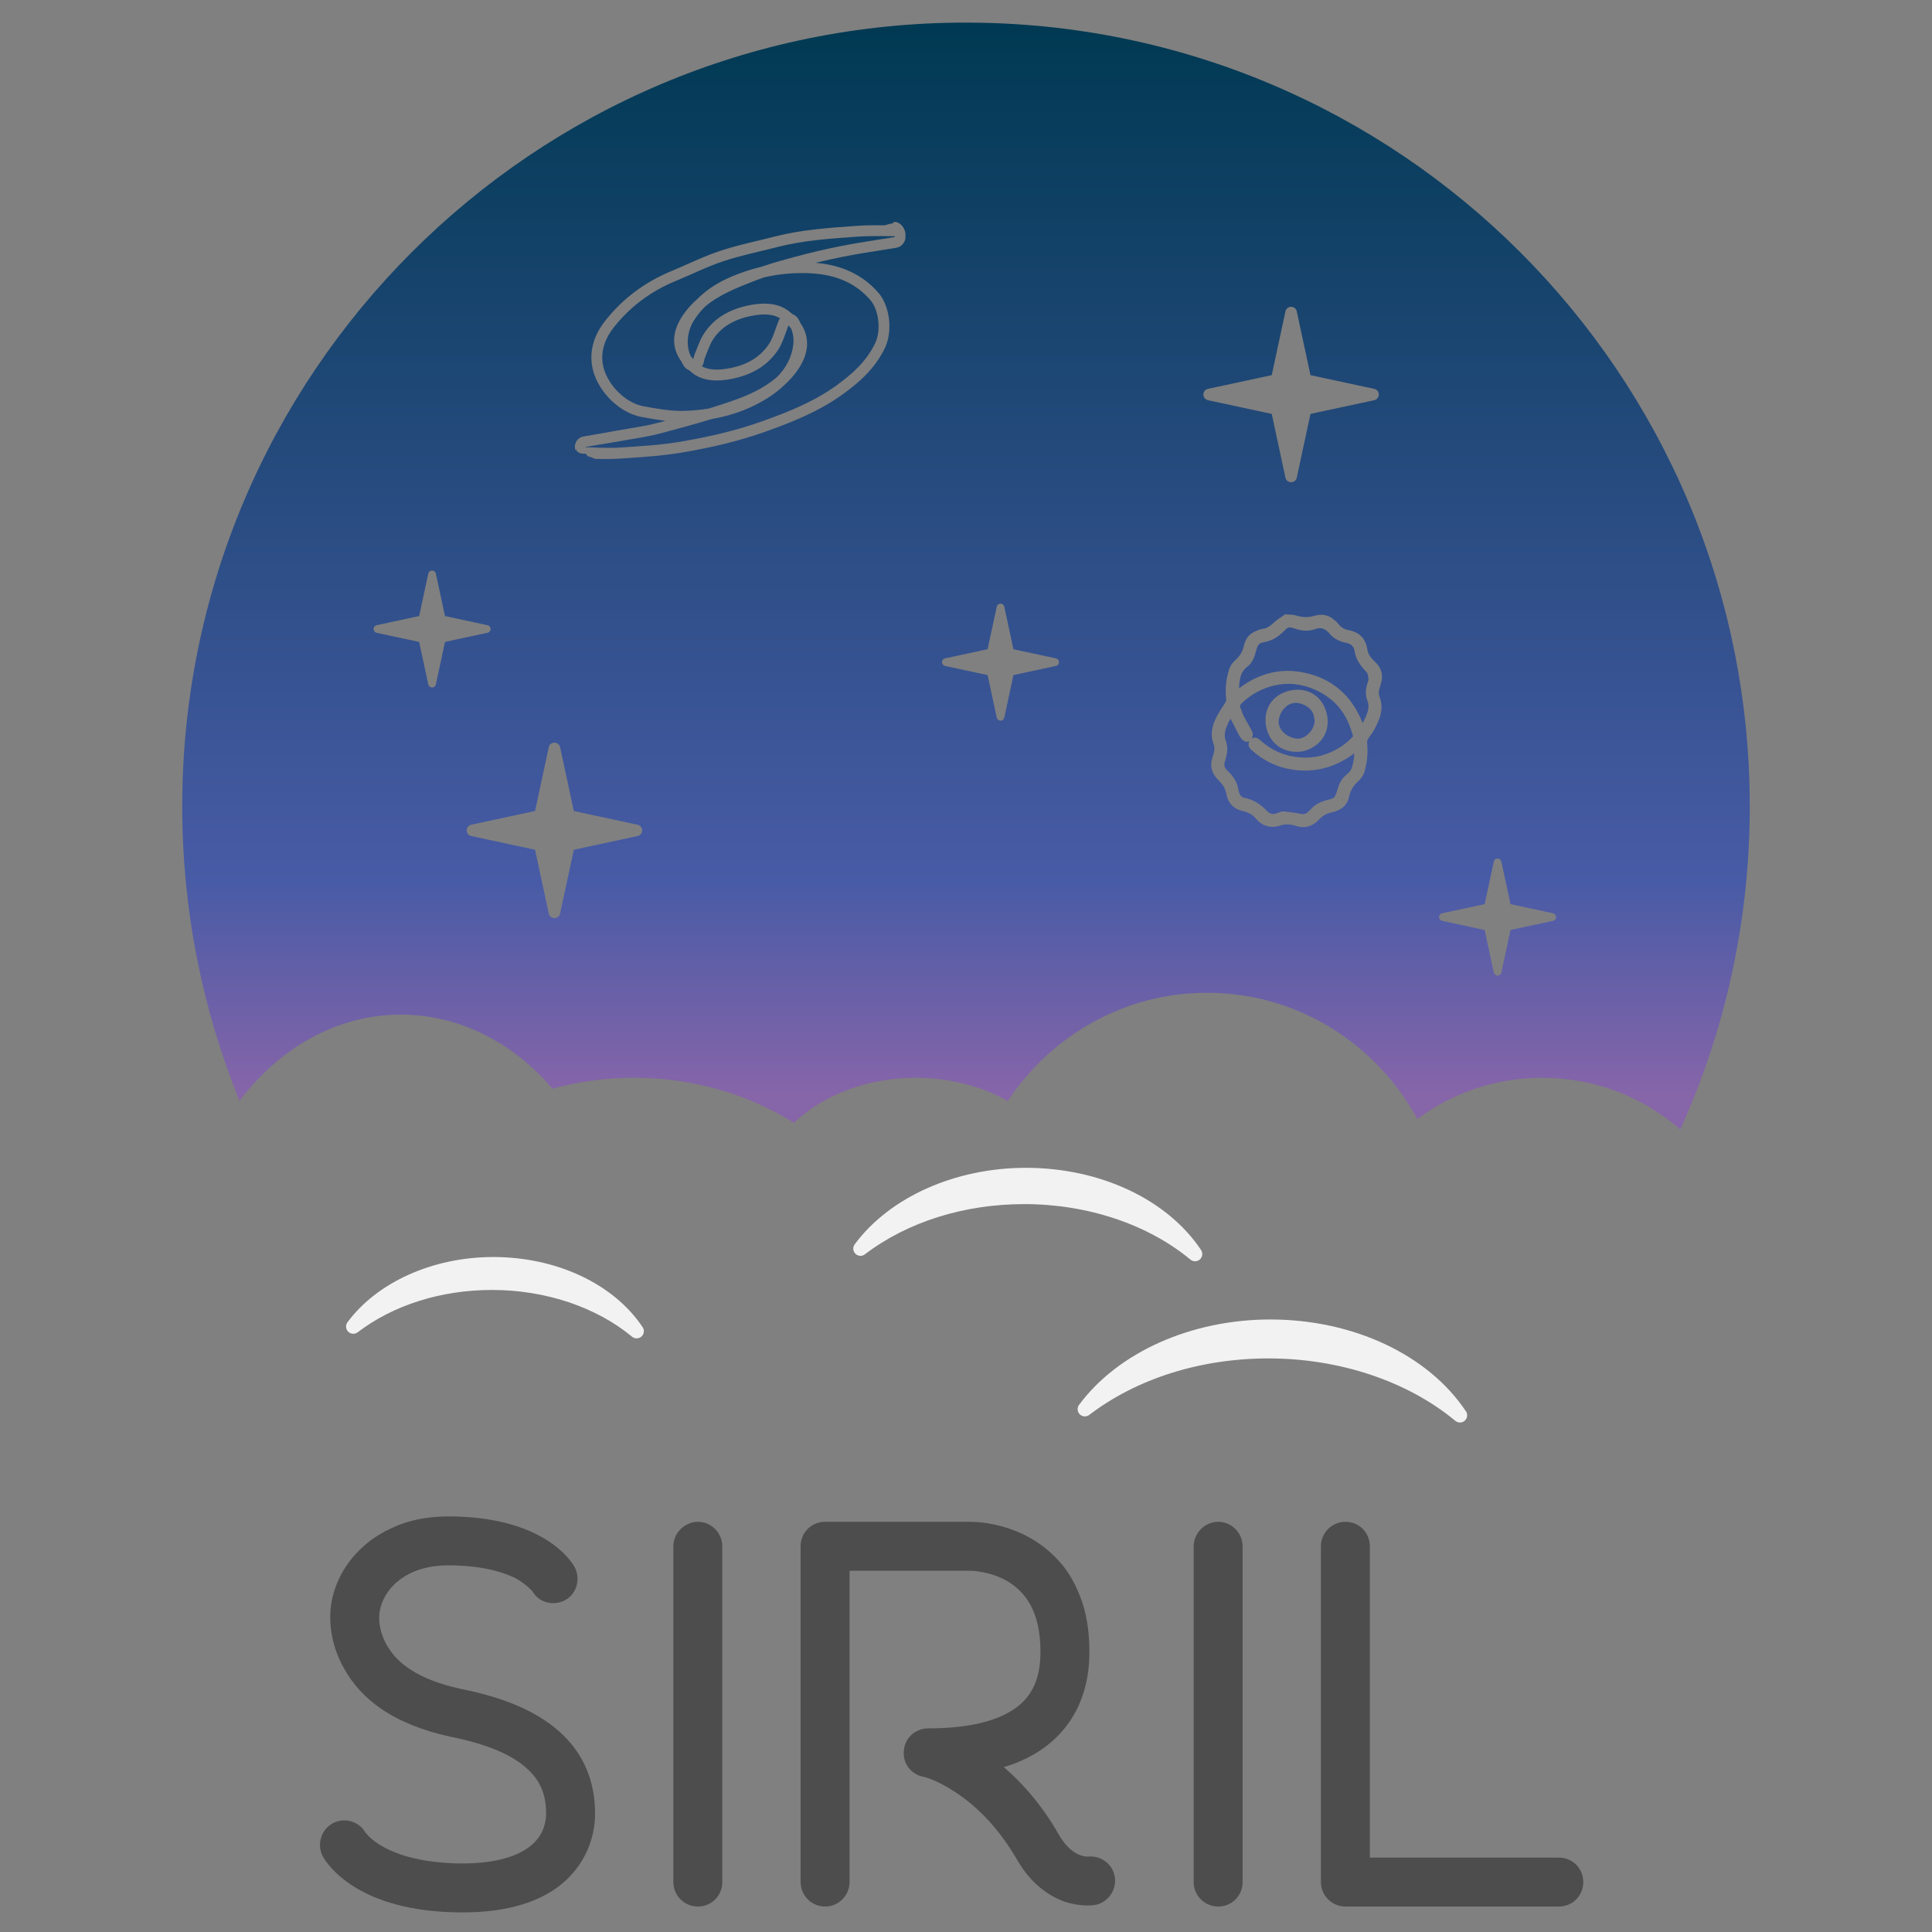 <?xml version="1.0" encoding="UTF-8" standalone="no"?>
<svg
   xmlns:svg="http://www.w3.org/2000/svg"
   xmlns="http://www.w3.org/2000/svg"
   xmlns:sodipodi="http://sodipodi.sourceforge.net/DTD/sodipodi-0.dtd"
   xmlns:inkscape="http://www.inkscape.org/namespaces/inkscape"
   width="300"
   height="300"
   viewBox="0 0 79.375 79.375"
   version="1.1"
   id="svg1171"
   inkscape:version="1.1-dev (8d970f1b26, 2020-07-30)"
   sodipodi:docname="siril_logo.svg">
  <rect x="0" y="0" width="79.375" height="79.375" fill="#808080" stroke="none"/>
  <defs
     id="defs1167">
    <linearGradient
       id="SVGID_90_"
       gradientUnits="userSpaceOnUse"
       x1="116.083"
       y1="174.955"
       x2="116.083"
       y2="3.079"
       gradientTransform="matrix(0.265,0,0,0.265,0.84,0.042)">
      <stop
         offset="0.031"
         style="stop-color:#8765A9"
         id="stop11967" />
      <stop
         offset="0.226"
         style="stop-color:#485BA6"
         id="stop11969" />
      <stop
         offset="1"
         style="stop-color:#003952"
         id="stop11971" />
    </linearGradient>
    <linearGradient
       id="SVGID_89_"
       gradientUnits="userSpaceOnUse"
       x1="201.172"
       y1="174.955"
       x2="201.172"
       y2="3.079"
       gradientTransform="matrix(0.265,0,0,0.265,0.84,0.042)">
      <stop
         offset="0.031"
         style="stop-color:#8765A9"
         id="stop11958" />
      <stop
         offset="0.226"
         style="stop-color:#485BA6"
         id="stop11960" />
      <stop
         offset="1"
         style="stop-color:#003952"
         id="stop11962" />
    </linearGradient>
    <linearGradient
       id="SVGID_88_"
       gradientUnits="userSpaceOnUse"
       x1="202.303"
       y1="174.953"
       x2="202.303"
       y2="3.082"
       gradientTransform="matrix(0.265,0,0,0.265,0.84,0.042)">
      <stop
         offset="0.031"
         style="stop-color:#8765A9"
         id="stop11949" />
      <stop
         offset="0.226"
         style="stop-color:#485BA6"
         id="stop11951" />
      <stop
         offset="1"
         style="stop-color:#003952"
         id="stop11953" />
    </linearGradient>
    <linearGradient
       id="SVGID_87_"
       gradientUnits="userSpaceOnUse"
       x1="149.852"
       y1="174.955"
       x2="149.852"
       y2="3.08"
       gradientTransform="matrix(0.265,0,0,0.265,0.84,0.042)">
      <stop
         offset="0.031"
         style="stop-color:#8765A9"
         id="stop11940" />
      <stop
         offset="0.226"
         style="stop-color:#485BA6"
         id="stop11942" />
      <stop
         offset="1"
         style="stop-color:#003952"
         id="stop11944" />
    </linearGradient>
    <linearGradient
       id="SVGID_86_"
       gradientUnits="userSpaceOnUse"
       x1="113.544"
       y1="174.697"
       x2="113.544"
       y2="3.155"
       gradientTransform="matrix(0.265,0,0,0.265,0.84,0.042)">
      <stop
         offset="0.031"
         style="stop-color:#8765A9"
         id="stop11931" />
      <stop
         offset="0.226"
         style="stop-color:#485BA6"
         id="stop11933" />
      <stop
         offset="1"
         style="stop-color:#003952"
         id="stop11935" />
    </linearGradient>
    <linearGradient
       id="SVGID_85_"
       gradientUnits="userSpaceOnUse"
       x1="114.913"
       y1="174.943"
       x2="114.913"
       y2="3.084"
       gradientTransform="matrix(0.265,0,0,0.265,0.84,0.042)">
      <stop
         offset="0.031"
         style="stop-color:#8765A9"
         id="stop11922" />
      <stop
         offset="0.226"
         style="stop-color:#485BA6"
         id="stop11924" />
      <stop
         offset="1"
         style="stop-color:#003952"
         id="stop11926" />
    </linearGradient>
    <linearGradient
       id="SVGID_84_"
       gradientUnits="userSpaceOnUse"
       x1="201.194"
       y1="174.961"
       x2="201.194"
       y2="3.066"
       gradientTransform="matrix(0.265,0,0,0.265,0.84,0.042)">
      <stop
         offset="0.031"
         style="stop-color:#8765A9"
         id="stop11913" />
      <stop
         offset="0.226"
         style="stop-color:#485BA6"
         id="stop11915" />
      <stop
         offset="1"
         style="stop-color:#003952"
         id="stop11917" />
    </linearGradient>
    <linearGradient
       id="SVGID_83_"
       gradientUnits="userSpaceOnUse"
       x1="200.058"
       y1="174.956"
       x2="200.058"
       y2="3.076"
       gradientTransform="matrix(0.265,0,0,0.265,0.84,0.042)">
      <stop
         offset="0.031"
         style="stop-color:#8765A9"
         id="stop11904" />
      <stop
         offset="0.226"
         style="stop-color:#485BA6"
         id="stop11906" />
      <stop
         offset="1"
         style="stop-color:#003952"
         id="stop11908" />
    </linearGradient>
  </defs>
  <sodipodi:namedview
     id="base"
     pagecolor="#ffffff"
     bordercolor="#666666"
     borderopacity="1.0"
     inkscape:pageopacity="0.0"
     inkscape:pageshadow="2"
     inkscape:zoom="2.07"
     inkscape:cx="71.014493"
     inkscape:cy="150"
     inkscape:document-units="mm"
     inkscape:current-layer="layer1"
     showgrid="false"
     units="px"
     inkscape:window-width="1456"
     inkscape:window-height="759"
     inkscape:window-x="0"
     inkscape:window-y="23"
     inkscape:window-maximized="1" />
  <g
     inkscape:label="Layer 1"
     inkscape:groupmode="layer"
     id="layer1">
    <g
       id="g1346"
       transform="translate(-0.801,0.071)">
      <path
         fill="#f2f2f2"
         d="m 27.202,54.454 c -1.186,-1.777 -3.536,-2.881 -6.133,-2.881 -2.473,0 -4.768,1.027 -5.992,2.68 -0.088,0.119 -0.075,0.284 0.03,0.388 0.058,0.057 0.133,0.085 0.209,0.085 0.063,0 0.126,-0.02 0.18,-0.061 1.47,-1.121 3.431,-1.739 5.521,-1.739 2.184,0 4.28,0.7 5.749,1.92 0.055,0.046 0.122,0.069 0.19,0.069 0.071,0 0.142,-0.025 0.199,-0.076 0.11,-0.099 0.13,-0.263 0.048,-0.386 z"
         id="path11898"
         style="stroke-width:0.265" />
      <path
         fill="#f2f2f2"
         d="m 50.147,51.286 c -1.391,-2.084 -4.149,-3.378 -7.198,-3.378 -2.903,0 -5.598,1.204 -7.033,3.143 -0.088,0.119 -0.075,0.284 0.03,0.388 0.057,0.057 0.133,0.085 0.208,0.085 0.063,0 0.127,-0.02 0.18,-0.061 1.745,-1.331 4.072,-2.064 6.552,-2.064 2.592,0 5.078,0.831 6.823,2.28 0.056,0.046 0.123,0.069 0.19,0.069 0.071,0 0.142,-0.026 0.198,-0.076 0.11,-0.098 0.13,-0.262 0.048,-0.385 z"
         id="path11900"
         style="stroke-width:0.265" />
      <path
         fill="#f2f2f2"
         d="m 61.027,57.911 c -1.553,-2.327 -4.633,-3.772 -8.039,-3.772 -3.243,0 -6.253,1.345 -7.855,3.509 -0.088,0.119 -0.075,0.284 0.03,0.388 0.057,0.057 0.133,0.085 0.209,0.085 0.063,0 0.126,-0.02 0.18,-0.061 1.962,-1.497 4.579,-2.321 7.368,-2.321 2.914,0 5.71,0.935 7.672,2.564 0.055,0.046 0.123,0.069 0.19,0.069 0.072,0 0.142,-0.025 0.199,-0.076 0.109,-0.099 0.13,-0.263 0.048,-0.385 z"
         id="path11902"
         style="stroke-width:0.265" />
      <path
         fill="url(#SVGID_83_)"
         d="m 53.662,31.502 c -0.522,-0.114 -0.992,-0.36 -1.438,-0.753 -0.151,-0.133 -0.15,-0.273 -0.091,-0.374 -0.096,0.059 -0.222,0.029 -0.316,-0.081 -0.031,-0.036 -0.076,-0.092 -0.11,-0.157 -0.118,-0.226 -0.234,-0.453 -0.352,-0.684 -0.034,0.061 -0.068,0.124 -0.097,0.187 -0.123,0.265 -0.186,0.49 -0.094,0.728 0.119,0.307 0.037,0.587 -0.042,0.859 -0.042,0.146 -0.01,0.257 0.104,0.361 0.262,0.239 0.406,0.488 0.453,0.782 0.043,0.271 0.171,0.325 0.264,0.342 0.421,0.079 0.709,0.325 0.935,0.557 0.117,0.12 0.273,0.132 0.456,0.043 0.062,-0.03 0.13,-0.046 0.191,-0.046 0.012,0 0.024,5.29e-4 0.036,0.002 l 0.037,0.004 c 0.199,0.022 0.403,0.044 0.605,0.087 0.169,0.035 0.273,0.008 0.364,-0.1 0.018,-0.022 0.038,-0.038 0.054,-0.051 0.007,-0.006 0.016,-0.012 0.022,-0.019 0.226,-0.269 0.538,-0.36 0.811,-0.425 0.11,-0.026 0.171,-0.069 0.205,-0.143 0.04,-0.091 0.07,-0.171 0.089,-0.247 0.07,-0.264 0.174,-0.446 0.336,-0.588 l 0.028,-0.024 c 0.085,-0.074 0.173,-0.149 0.204,-0.228 0.074,-0.188 0.114,-0.397 0.125,-0.657 -0.039,0.03 -0.078,0.06 -0.118,0.088 -0.807,0.565 -1.705,0.747 -2.661,0.539 z"
         id="path11911"
         style="fill:url(#SVGID_83_);stroke-width:0.265" />
      <path
         fill="url(#SVGID_84_)"
         d="m 54.122,30.278 c 0.029,0 0.058,-0.002 0.084,-0.007 0.195,-0.035 0.389,-0.187 0.508,-0.396 0.095,-0.167 0.123,-0.344 0.074,-0.472 l -0.006,-0.016 -10e-4,-0.017 c -0.03,-0.318 -0.426,-0.564 -0.748,-0.564 -0.041,0 -0.081,0.004 -0.117,0.012 -0.401,0.086 -0.623,0.567 -0.577,0.849 0.061,0.378 0.497,0.611 0.782,0.611 z"
         id="path11920"
         style="fill:url(#SVGID_84_);stroke-width:0.265" />
      <path
         fill="url(#SVGID_85_)"
         d="m 30.78,15.057 c 0.743,-0.144 1.273,-0.474 1.622,-1.007 0.106,-0.162 0.181,-0.373 0.261,-0.597 0.042,-0.118 0.086,-0.241 0.137,-0.366 0.012,-0.03 0.028,-0.057 0.046,-0.083 -0.174,-0.103 -0.385,-0.155 -0.643,-0.155 -0.165,0 -0.345,0.021 -0.55,0.062 -0.732,0.15 -1.246,0.473 -1.571,0.986 -0.09,0.143 -0.159,0.319 -0.231,0.506 -0.03,0.079 -0.062,0.161 -0.096,0.242 -0.005,0.012 -0.015,0.054 -0.022,0.085 -0.008,0.035 -0.016,0.072 -0.026,0.111 -0.013,0.051 -0.036,0.098 -0.065,0.14 0.165,0.089 0.362,0.133 0.6,0.133 0.16,-2.65e-4 0.335,-0.019 0.538,-0.058 z"
         id="path11929"
         style="fill:url(#SVGID_85_);stroke-width:0.265" />
      <path
         fill="url(#SVGID_86_)"
         d="m 29.707,13.659 c 0.429,-0.679 1.095,-1.028 1.857,-1.185 0.21,-0.043 0.427,-0.071 0.639,-0.071 0.359,0 0.708,0.081 1.003,0.306 0.054,0.041 0.105,0.083 0.153,0.126 0.092,0.033 0.173,0.094 0.228,0.179 0.039,0.062 0.073,0.127 0.103,0.193 0.381,0.555 0.355,1.199 -0.057,1.836 -0.18,0.279 -0.394,0.518 -0.631,0.725 -0.166,0.161 -0.355,0.312 -0.568,0.453 -0.703,0.464 -1.508,0.773 -2.402,0.926 -0.69,0.211 -1.39,0.398 -2.087,0.585 -0.559,0.15 -1.139,0.222 -1.71,0.327 -0.456,0.084 -0.913,0.149 -1.37,0.231 0.004,0.011 0.007,0.018 0.011,0.018 0.021,0 0.042,0 0.063,0 0.247,0 0.495,0.02 0.743,0.02 0.198,0 0.397,0.003 0.594,-0.011 0.816,-0.057 1.637,-0.098 2.442,-0.234 1.137,-0.192 2.263,-0.443 3.358,-0.833 1.094,-0.389 2.16,-0.81 3.106,-1.497 0.642,-0.467 1.219,-0.984 1.572,-1.718 0.258,-0.537 0.152,-1.382 -0.2,-1.785 -0.685,-0.785 -1.581,-1.068 -2.584,-1.099 -0.075,-0.003 -0.151,-0.003 -0.226,-0.003 -0.526,0 -1.046,0.058 -1.556,0.178 -0.116,0.04 -0.231,0.081 -0.344,0.125 -0.77,0.3 -1.509,0.587 -2.087,1.086 -0.162,0.162 -0.31,0.344 -0.442,0.551 -0.28,0.441 -0.345,1.021 -0.136,1.473 0.032,0.042 0.068,0.083 0.106,0.125 0.019,-0.082 0.032,-0.15 0.058,-0.212 0.116,-0.274 0.206,-0.566 0.363,-0.814 z"
         id="path11938"
         style="fill:url(#SVGID_86_);stroke-width:0.265" />
      <path
         fill="url(#SVGID_87_)"
         d="m 40.489,0.857 c -17.784,0 -32.201,14.417 -32.201,32.201 0,4.28 0.837,8.364 2.353,12.1 1.642,-2.177 4.005,-3.543 6.631,-3.543 2.419,0 4.613,1.158 6.227,3.041 1.061,-0.29 2.186,-0.447 3.351,-0.447 2.44,0 4.704,0.684 6.57,1.851 1.189,-1.131 2.99,-1.851 5.004,-1.851 1.411,0 2.715,0.355 3.78,0.955 1.775,-2.683 4.782,-4.447 8.193,-4.447 3.714,0 6.948,2.092 8.635,5.183 1.426,-1.06 3.204,-1.69 5.133,-1.69 2.18,0 4.167,0.804 5.669,2.123 1.834,-4.048 2.855,-8.542 2.855,-13.274 0,-17.784 -14.417,-32.201 -32.201,-32.201 z M 18.708,28.049 c -0.016,0.073 -0.08,0.126 -0.156,0.126 -0.075,0 -0.14,-0.053 -0.155,-0.126 l -0.375,-1.747 -1.747,-0.375 c -0.073,-0.016 -0.126,-0.081 -0.126,-0.156 0,-0.075 0.052,-0.14 0.126,-0.156 l 1.747,-0.375 0.375,-1.747 c 0.016,-0.073 0.08,-0.125 0.155,-0.125 0.075,0 0.14,0.052 0.156,0.125 l 0.375,1.747 1.747,0.375 c 0.073,0.016 0.126,0.081 0.126,0.156 0,0.075 -0.052,0.14 -0.126,0.156 l -1.747,0.375 z m 8.288,6.229 -2.62,0.563 -0.563,2.62 c -0.024,0.11 -0.121,0.188 -0.234,0.188 -0.112,0 -0.21,-0.079 -0.233,-0.188 l -0.563,-2.62 -2.62,-0.563 c -0.11,-0.024 -0.188,-0.121 -0.188,-0.233 0,-0.112 0.078,-0.21 0.188,-0.233 l 2.62,-0.563 0.563,-2.62 c 0.023,-0.11 0.121,-0.188 0.233,-0.188 0.113,0 0.21,0.079 0.234,0.188 l 0.563,2.62 2.62,0.563 c 0.11,0.024 0.188,0.121 0.188,0.233 -2.7e-4,0.112 -0.078,0.21 -0.188,0.233 z m 10.639,-24.17 c -0.221,0.037 -0.442,0.071 -0.663,0.106 -0.495,0.078 -1.006,0.158 -1.501,0.256 -0.376,0.073 -0.764,0.16 -1.16,0.256 1.094,0.096 1.94,0.5 2.579,1.231 0.474,0.543 0.596,1.583 0.266,2.271 -0.418,0.87 -1.1,1.442 -1.712,1.886 -1.026,0.746 -2.199,1.195 -3.218,1.557 -1.003,0.357 -2.094,0.629 -3.434,0.855 -0.724,0.122 -1.462,0.173 -2.175,0.221 -0.103,0.007 -0.206,0.014 -0.309,0.021 -0.183,0.013 -0.382,0.019 -0.625,0.019 -0.125,0 -0.251,-0.002 -0.377,-0.003 -0.122,-0.001 -0.244,-0.107 -0.366,-0.107 l -0.061,-0.104 c -5.3e-4,0 -10e-4,0 -0.002,0 -0.19,0 -0.359,-0.016 -0.421,-0.195 l -0.005,0.039 -0.007,0.006 c -0.042,-0.123 -0.029,-0.245 0.037,-0.358 0.066,-0.112 0.177,-0.183 0.306,-0.206 l 0.407,-0.069 c 0.32,-0.057 0.641,-0.112 0.961,-0.171 0.173,-0.031 0.347,-0.06 0.516,-0.088 0.404,-0.067 0.786,-0.13 1.158,-0.23 l 0.018,-0.004 c 0.099,-0.027 0.198,-0.053 0.297,-0.08 -0.332,-0.038 -0.658,-0.097 -0.978,-0.156 l -0.017,-0.003 c -0.954,-0.175 -1.881,-1.147 -2.027,-2.122 -0.096,-0.641 0.093,-1.263 0.56,-1.849 0.712,-0.894 1.62,-1.573 2.698,-2.019 0.218,-0.09 0.441,-0.188 0.655,-0.284 0.434,-0.192 0.882,-0.391 1.348,-0.546 0.521,-0.173 1.056,-0.301 1.574,-0.425 0.221,-0.053 0.449,-0.107 0.671,-0.165 1.092,-0.28 2.208,-0.358 3.287,-0.433 l 0.152,-0.011 c 0.202,-0.014 0.416,-0.021 0.695,-0.021 0.114,0 0.228,0.001 0.341,0.002 0.111,7.94e-4 0.223,-0.068 0.333,-0.068 0.039,0 0.077,-0.071 0.116,-0.071 0.001,0 0.003,0 0.004,0 0.225,0 0.414,0.238 0.442,0.462 l 0.002,0.055 0.002,0.033 c 0.029,0.237 -0.134,0.472 -0.37,0.511 z m 6.549,17.181 -1.747,0.375 -0.375,1.747 c -0.016,0.073 -0.081,0.126 -0.155,0.126 -0.075,0 -0.14,-0.052 -0.156,-0.126 l -0.375,-1.747 -1.747,-0.375 c -0.073,-0.016 -0.126,-0.08 -0.126,-0.155 0,-0.075 0.052,-0.14 0.126,-0.156 l 1.747,-0.375 0.375,-1.747 c 0.016,-0.074 0.08,-0.126 0.156,-0.126 0.075,0 0.14,0.052 0.155,0.126 l 0.375,1.747 1.747,0.375 c 0.073,0.016 0.126,0.08 0.126,0.156 -2.6e-4,0.075 -0.053,0.139 -0.126,0.155 z m 6.057,-11.151 c 0,-0.112 0.079,-0.21 0.189,-0.233 l 2.62,-0.563 0.562,-2.62 c 0.024,-0.11 0.121,-0.188 0.233,-0.188 0.113,0 0.21,0.079 0.233,0.188 l 0.563,2.62 2.62,0.563 c 0.11,0.024 0.188,0.121 0.188,0.233 0,0.112 -0.079,0.21 -0.188,0.233 l -2.62,0.563 -0.563,2.62 c -0.024,0.11 -0.121,0.188 -0.233,0.188 -0.112,0 -0.21,-0.079 -0.233,-0.188 l -0.562,-2.62 -2.62,-0.563 c -0.11,-0.024 -0.189,-0.121 -0.189,-0.233 z m 7.232,12.404 c 0.204,0.514 0.01,0.95 -0.225,1.389 -0.04,0.075 -0.09,0.142 -0.138,0.206 -0.043,0.058 -0.084,0.112 -0.115,0.169 -0.022,0.039 -0.032,0.105 -0.025,0.168 0.038,0.384 7.9e-4,0.776 -0.111,1.167 -0.046,0.162 -0.168,0.302 -0.262,0.389 -0.203,0.189 -0.321,0.39 -0.37,0.632 -0.07,0.344 -0.312,0.561 -0.721,0.646 -0.205,0.043 -0.365,0.134 -0.519,0.297 -0.191,0.202 -0.41,0.305 -0.652,0.305 -0.094,0 -0.19,-0.016 -0.287,-0.047 -0.245,-0.079 -0.438,-0.086 -0.63,-0.023 -0.411,0.134 -0.764,0.034 -1.026,-0.286 -0.125,-0.153 -0.298,-0.249 -0.56,-0.31 -0.358,-0.084 -0.583,-0.33 -0.652,-0.713 -0.036,-0.198 -0.129,-0.363 -0.293,-0.519 -0.303,-0.287 -0.394,-0.611 -0.272,-0.965 0.076,-0.22 0.11,-0.391 0.044,-0.56 -0.17,-0.443 -0.018,-0.838 0.154,-1.165 0.058,-0.111 0.126,-0.215 0.193,-0.315 0.053,-0.081 0.104,-0.157 0.149,-0.237 0.019,-0.034 0.029,-0.091 0.024,-0.135 -0.051,-0.394 -0.008,-0.808 0.129,-1.231 0.04,-0.124 0.131,-0.251 0.271,-0.378 0.169,-0.154 0.274,-0.332 0.32,-0.544 0.064,-0.292 0.203,-0.486 0.427,-0.592 0.123,-0.058 0.244,-0.112 0.376,-0.129 0.178,-0.022 0.3,-0.132 0.442,-0.258 l 0.058,-0.052 c 0.082,-0.072 0.171,-0.13 0.258,-0.187 0.036,-0.024 0.072,-0.048 0.108,-0.072 l 0.038,-0.026 0.046,0.005 c 0.046,0.005 0.089,0.007 0.131,0.009 0.094,0.005 0.184,0.01 0.272,0.038 0.26,0.082 0.503,0.084 0.768,0.007 0.274,-0.08 0.531,-0.035 0.737,0.128 l 0.024,0.019 c 0.07,0.054 0.149,0.116 0.208,0.197 0.097,0.132 0.24,0.216 0.423,0.251 0.44,0.083 0.697,0.35 0.763,0.794 0.032,0.216 0.169,0.369 0.312,0.502 0.276,0.257 0.355,0.574 0.234,0.943 l -0.003,0.009 c -0.055,0.169 -0.107,0.327 -0.047,0.478 z m 7.133,9.22 -1.747,0.375 -0.375,1.747 c -0.016,0.073 -0.081,0.126 -0.156,0.126 -0.075,0 -0.139,-0.052 -0.156,-0.126 l -0.375,-1.747 -1.747,-0.375 c -0.073,-0.016 -0.126,-0.08 -0.126,-0.156 0,-0.075 0.052,-0.14 0.126,-0.156 l 1.747,-0.375 0.375,-1.747 c 0.016,-0.073 0.081,-0.126 0.156,-0.126 0.075,0 0.14,0.052 0.156,0.126 l 0.375,1.747 1.747,0.375 c 0.073,0.016 0.125,0.08 0.125,0.156 0,0.075 -0.052,0.14 -0.125,0.156 z"
         id="path11947"
         style="fill:url(#SVGID_87_);stroke-width:0.265" />
      <path
         fill="url(#SVGID_88_)"
         d="m 56.992,27.974 c 0.018,-0.052 0.039,-0.112 0.035,-0.148 l -0.002,-0.012 c -0.011,-0.089 -0.027,-0.212 -0.07,-0.259 -0.197,-0.213 -0.442,-0.478 -0.498,-0.867 -0.028,-0.193 -0.146,-0.311 -0.352,-0.35 -0.033,-0.006 -0.065,-0.014 -0.097,-0.022 -0.252,-0.07 -0.433,-0.179 -0.57,-0.341 -0.196,-0.234 -0.376,-0.289 -0.614,-0.198 -0.111,0.042 -0.231,0.064 -0.356,0.064 -0.158,0 -0.324,-0.033 -0.522,-0.102 -0.153,-0.053 -0.238,-0.042 -0.323,0.048 -0.19,0.2 -0.493,0.473 -0.924,0.532 -0.139,0.019 -0.218,0.096 -0.266,0.258 -0.008,0.029 -0.016,0.058 -0.025,0.087 -0.063,0.226 -0.134,0.482 -0.356,0.65 -0.298,0.225 -0.326,0.536 -0.347,0.895 0.628,-0.476 1.299,-0.717 1.999,-0.717 0.293,0 0.598,0.042 0.903,0.126 1.029,0.282 1.76,0.96 2.176,2.016 0.037,-0.065 0.07,-0.126 0.099,-0.189 0.129,-0.277 0.191,-0.497 0.096,-0.738 -0.085,-0.217 -0.084,-0.447 0.005,-0.705 z"
         id="path11956"
         style="fill:url(#SVGID_88_);stroke-width:0.265" />
      <path
         fill="url(#SVGID_89_)"
         d="m 52.355,30.234 c 0.096,0 0.172,0.06 0.221,0.105 0.353,0.323 0.761,0.539 1.214,0.643 0.55,0.126 1.079,0.091 1.576,-0.104 0.401,-0.158 0.734,-0.384 1.02,-0.69 7.9e-4,-0.003 0.005,-0.019 0.004,-0.026 -0.052,-0.178 -0.107,-0.336 -0.165,-0.478 -0.254,-0.618 -0.691,-1.08 -1.302,-1.374 -0.7,-0.337 -1.413,-0.376 -2.111,-0.115 -0.339,0.126 -0.637,0.306 -0.914,0.55 l -0.011,0.01 c -0.138,0.122 -0.167,0.166 -0.121,0.263 0.026,0.056 0.046,0.112 0.065,0.167 0.02,0.058 0.039,0.114 0.064,0.162 0.049,0.094 0.103,0.189 0.156,0.281 0.066,0.116 0.135,0.236 0.196,0.359 0.042,0.085 0.023,0.206 -0.021,0.288 0.048,-0.033 0.095,-0.042 0.13,-0.042 z m 1.437,-1.932 c 0.108,-0.024 0.217,-0.037 0.322,-0.037 0.594,0 1.053,0.381 1.198,0.994 0.167,0.711 -0.23,1.341 -0.965,1.533 l -0.01,0.002 c -0.091,0.016 -0.182,0.024 -0.27,0.024 -0.624,0 -1.11,-0.393 -1.24,-1.002 -0.156,-0.729 0.241,-1.352 0.965,-1.514 z"
         id="path11965"
         style="fill:url(#SVGID_89_);stroke-width:0.265" />
      <path
         fill="url(#SVGID_90_)"
         d="m 32.735,15.408 c 0.346,-0.349 0.587,-0.775 0.656,-1.304 0.029,-0.226 0.002,-0.463 -0.089,-0.677 -0.032,-0.044 -0.068,-0.087 -0.107,-0.129 -0.139,0.351 -0.231,0.705 -0.42,0.995 -0.445,0.681 -1.123,1.048 -1.91,1.201 -0.207,0.04 -0.417,0.066 -0.623,0.066 -0.384,0 -0.753,-0.092 -1.059,-0.358 -0.021,-0.018 -0.04,-0.037 -0.06,-0.055 -0.085,-0.031 -0.161,-0.088 -0.215,-0.167 -0.044,-0.064 -0.082,-0.132 -0.116,-0.202 -0.395,-0.555 -0.412,-1.19 0.063,-1.895 0.176,-0.261 0.379,-0.482 0.601,-0.675 0.669,-0.666 1.502,-0.991 2.198,-1.203 0.134,-0.04 0.27,-0.076 0.407,-0.109 0.459,-0.158 0.93,-0.289 1.399,-0.415 0.636,-0.171 1.278,-0.323 1.925,-0.45 0.722,-0.141 1.451,-0.244 2.177,-0.364 -0.002,-0.012 -0.003,-0.024 -0.005,-0.035 -0.039,2.65e-4 -0.079,2.65e-4 -0.119,2.65e-4 -0.224,0 -0.449,-0.004 -0.674,-0.004 -0.221,0 -0.443,0.004 -0.664,0.019 -1.127,0.079 -2.258,0.148 -3.36,0.431 -0.74,0.19 -1.493,0.341 -2.216,0.581 -0.674,0.224 -1.315,0.546 -1.973,0.818 -1.002,0.414 -1.848,1.041 -2.52,1.885 -0.343,0.43 -0.552,0.936 -0.468,1.506 0.117,0.784 0.887,1.607 1.667,1.75 0.516,0.095 1.044,0.193 1.565,0.193 0.039,0 0.077,-5.29e-4 0.116,-0.002 0.34,-0.01 0.677,-0.041 1.008,-0.095 0.35,-0.107 0.698,-0.22 1.039,-0.341 0.569,-0.203 1.238,-0.488 1.776,-0.966 z"
         id="path11974"
         style="fill:url(#SVGID_90_);stroke-width:0.265" />
      <g
         id="g11986"
         transform="matrix(0.265,0,0,0.265,0.84,0.042)">
        <path
           fill="#333333"
           d="m 71.542,296.065 c -16.469,0 -21.097,-7.74 -21.628,-8.651 -0.986,-1.822 -0.304,-4.174 1.518,-5.161 1.821,-0.986 4.097,-0.303 5.084,1.442 0.151,0.151 0.91,1.214 2.883,2.276 3.795,2.049 8.729,2.504 12.144,2.504 5.008,0 8.803,-1.062 10.928,-3.035 1.668,-1.518 2.048,-3.415 2.048,-4.705 0,-2.808 -0.835,-4.933 -2.656,-6.678 -2.353,-2.353 -6.45,-4.098 -12.217,-5.236 -4.175,-0.911 -7.817,-2.353 -10.701,-4.325 -2.428,-1.67 -4.325,-3.718 -5.69,-6.147 -2.201,-3.794 -2.201,-7.209 -2.201,-8.119 0,-4.022 1.898,-8.044 5.16,-10.928 1.594,-1.442 3.567,-2.58 5.768,-3.416 2.277,-0.834 4.78,-1.214 7.361,-1.214 14.797,0 19.123,6.981 19.578,7.816 0.986,1.822 0.38,4.174 -1.441,5.16 -1.821,0.987 -4.099,0.379 -5.084,-1.366 -0.152,-0.152 -0.835,-0.986 -2.505,-1.973 -1.821,-0.911 -5.085,-2.05 -10.548,-2.05 -4.175,0 -6.678,1.442 -8.12,2.732 -1.594,1.442 -2.58,3.416 -2.58,5.388 v 0.152 c 0,0.303 0,2.2 1.366,4.401 0.834,1.366 1.973,2.504 3.49,3.49 1.973,1.29 4.555,2.276 7.664,2.96 7.286,1.441 12.521,3.794 16.013,7.209 3.263,3.188 4.934,7.285 4.934,12.142 0,3.946 -1.595,7.589 -4.479,10.321 -3.569,3.342 -9.032,5.011 -16.089,5.011 z"
           id="path11976"
           style="fill:#4d4d4d" />
        <path
           fill="#333333"
           d="m 108.041,295.155 c -2.05,0 -3.795,-1.67 -3.795,-3.795 v -52.058 c 0,-2.049 1.745,-3.794 3.795,-3.794 2.125,0 3.794,1.746 3.794,3.794 v 52.058 c 0,2.125 -1.669,3.795 -3.794,3.795 z"
           id="path11978"
           style="fill:#4d4d4d" />
        <path
           fill="#333333"
           d="m 127.771,295.155 c -2.125,0 -3.794,-1.746 -3.794,-3.795 v -52.058 c 0,-2.125 1.669,-3.794 3.794,-3.794 h 22.538 c 0.303,0 2.125,0 4.478,0.607 3.34,0.835 6.299,2.504 8.499,4.705 1.745,1.669 3.036,3.719 3.946,6.071 1.062,2.581 1.518,5.54 1.518,8.803 0,7.133 -3.036,12.673 -8.727,15.936 -1.366,0.759 -2.885,1.442 -4.553,1.897 3.263,2.808 6.223,6.374 8.574,10.548 1.973,3.339 4.098,3.339 4.402,3.339 2.048,-0.228 3.945,1.138 4.248,3.187 0.305,2.049 -1.139,4.022 -3.187,4.325 -0.53,0.076 -2.276,0.229 -4.629,-0.531 -2.049,-0.759 -5.009,-2.429 -7.361,-6.527 -2.655,-4.553 -5.919,-8.119 -9.714,-10.548 -2.656,-1.745 -4.629,-2.276 -4.779,-2.276 -1.973,-0.38 -3.265,-2.125 -3.036,-4.098 0.152,-1.973 1.821,-3.415 3.795,-3.415 5.387,0 9.562,-0.835 12.521,-2.504 3.339,-1.897 4.856,-4.857 4.856,-9.333 0,-3.036 -0.531,-5.54 -1.67,-7.513 -0.834,-1.442 -1.973,-2.581 -3.49,-3.491 -2.655,-1.518 -5.464,-1.594 -5.691,-1.594 h -18.744 v 48.264 c -0.001,2.05 -1.669,3.795 -3.794,3.795 z"
           id="path11980"
           style="fill:#4d4d4d" />
        <path
           fill="#333333"
           d="m 188.706,295.155 c -2.049,0 -3.795,-1.67 -3.795,-3.795 v -52.058 c 0,-2.049 1.746,-3.794 3.795,-3.794 2.125,0 3.795,1.746 3.795,3.794 v 52.058 c 0,2.125 -1.67,3.795 -3.795,3.795 z"
           id="path11982"
           style="fill:#4d4d4d" />
        <path
           fill="#333333"
           d="m 241.522,295.155 h -33.087 c -2.05,0 -3.794,-1.67 -3.794,-3.795 v -52.058 c 0,-2.125 1.744,-3.794 3.794,-3.794 2.125,0 3.794,1.669 3.794,3.794 v 48.264 h 29.293 c 2.124,0 3.794,1.669 3.794,3.794 0,2.125 -1.67,3.795 -3.794,3.795 z"
           id="path11984"
           style="fill:#4d4d4d" />
      </g>
    </g>
  </g>
</svg>

